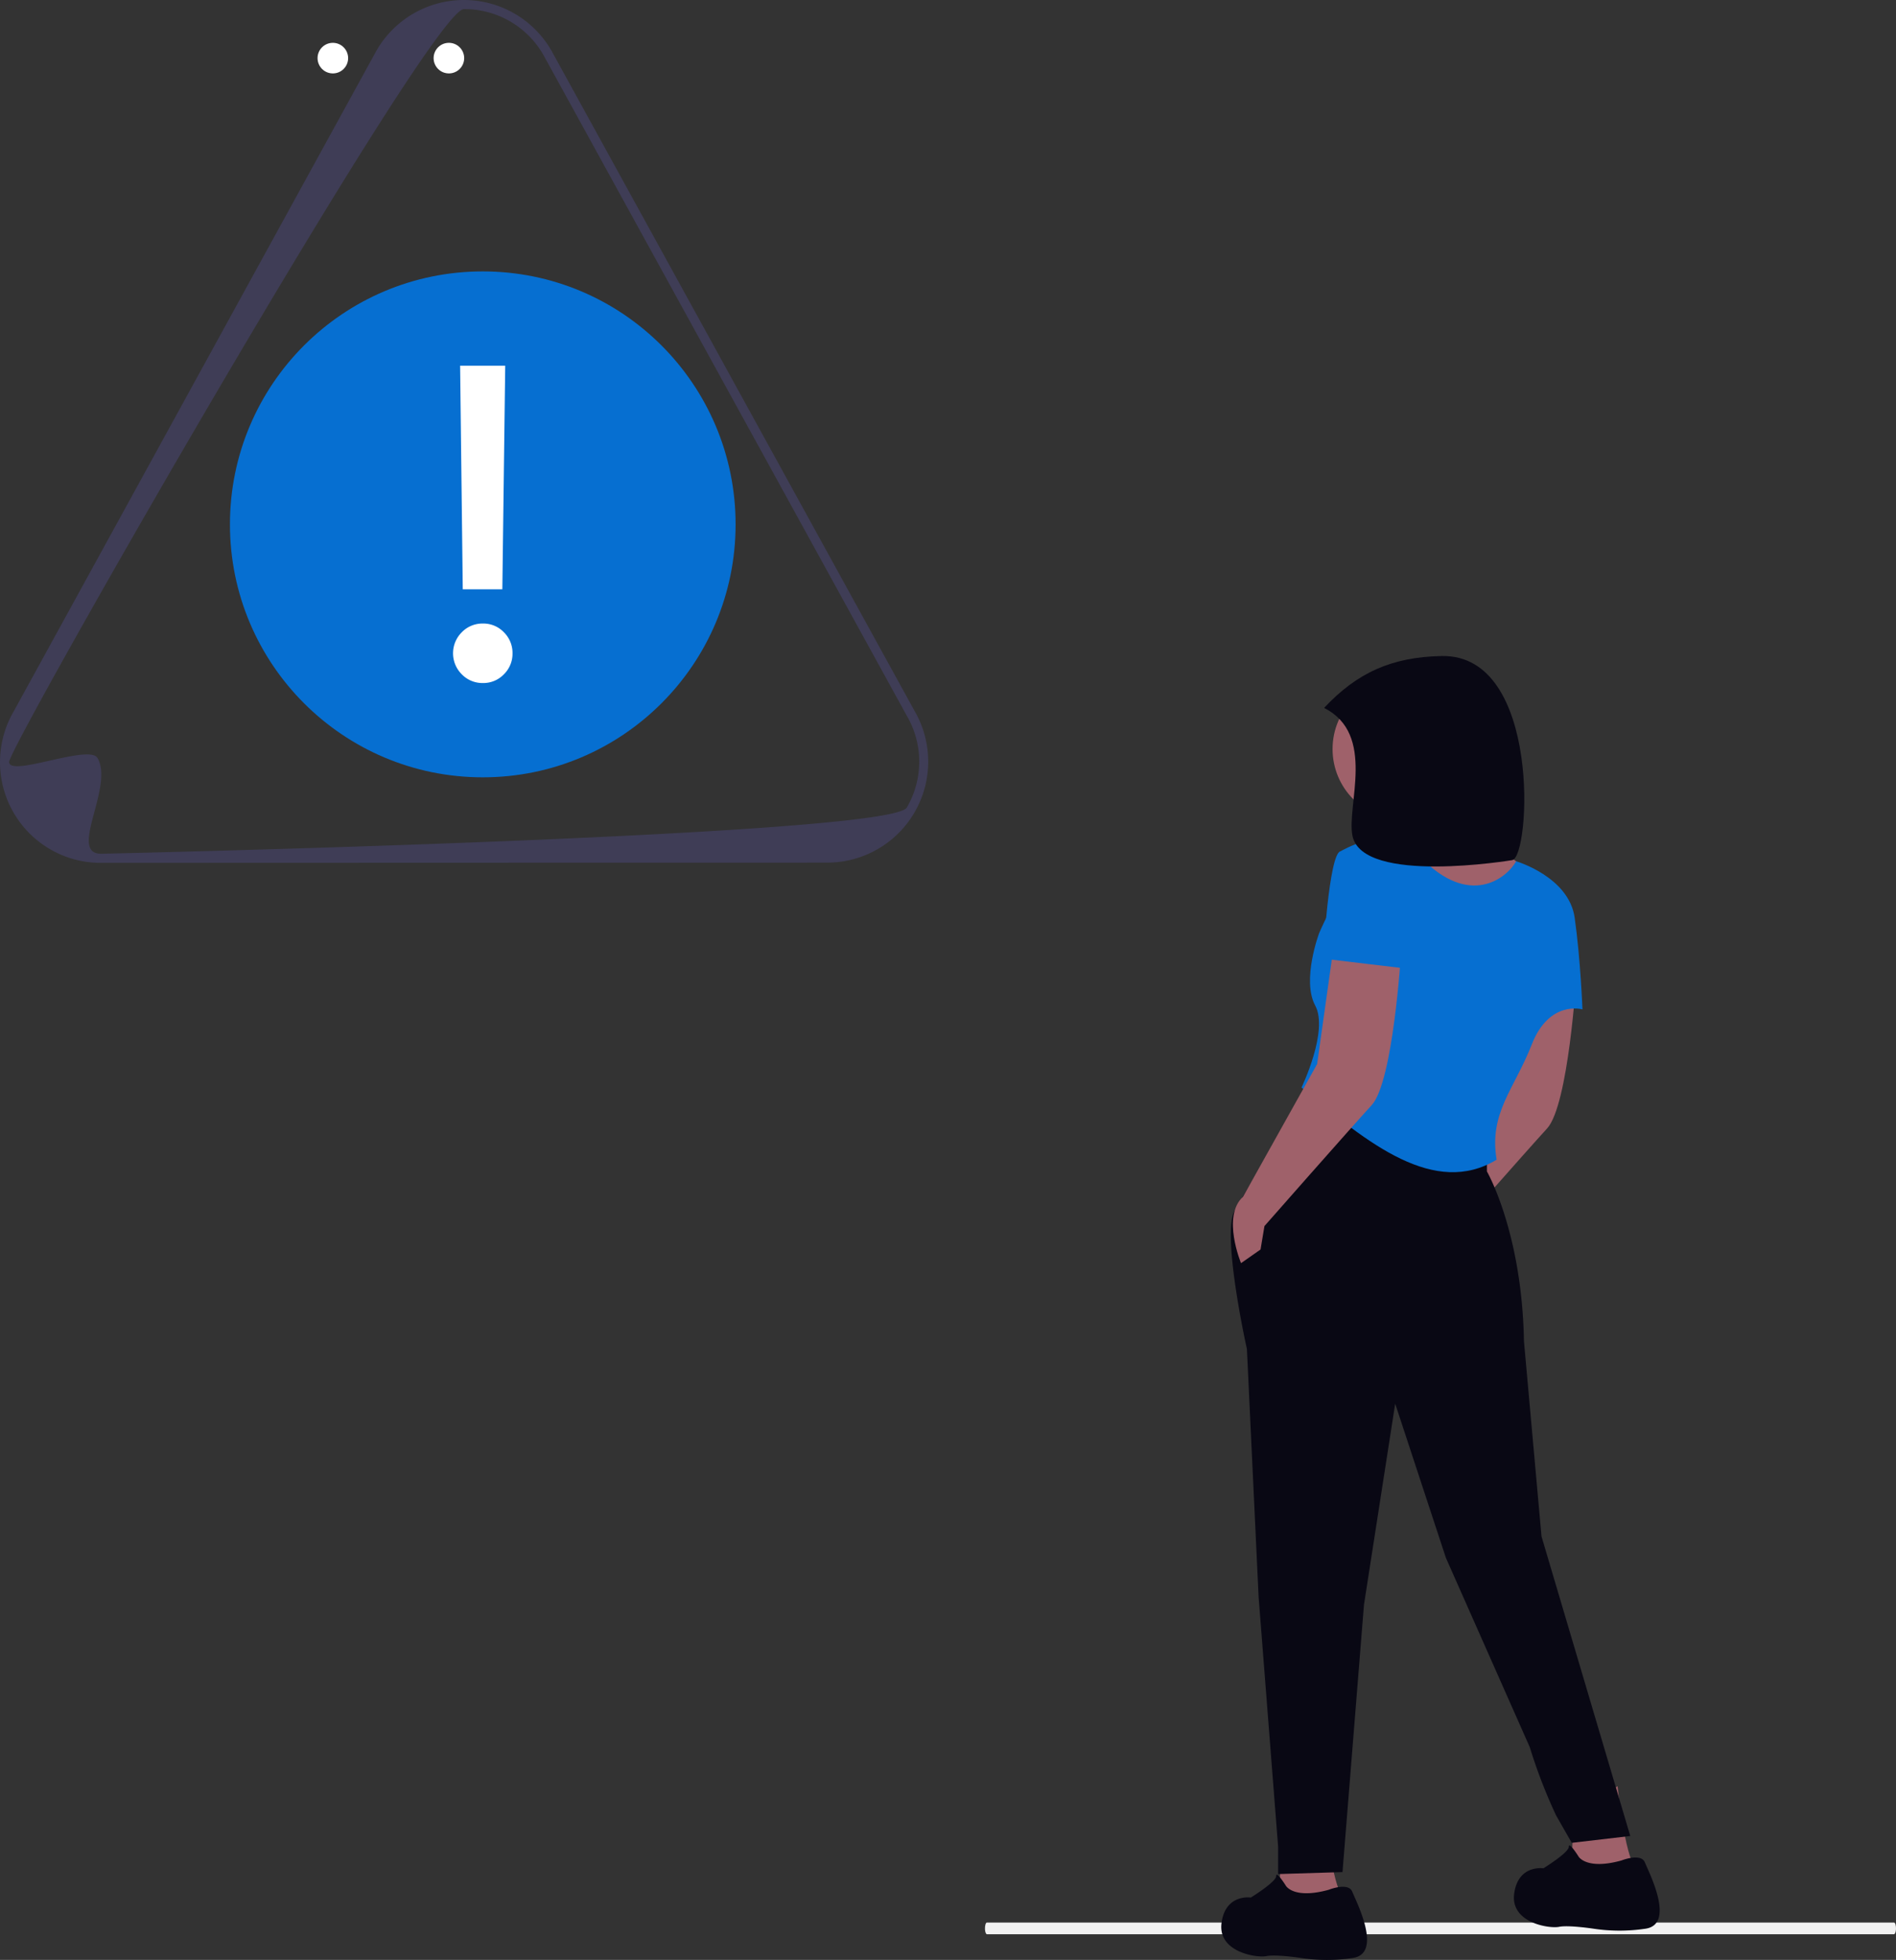 <svg xmlns="http://www.w3.org/2000/svg" width="774.305" height="799.978" viewBox="0 0 774.305 799.978" xmlns:xlink="http://www.w3.org/1999/xlink" role="img" artist="Katerina Limpitsouni" source="https://undraw.co/"><rect x="0" y="0" width="774.305" height="799.978" fill="#333333" stroke="none"/><g transform="translate(-480.785 -126.107)"><path d="M372.058,436.637c-.054,1.211-.436,2.052-.837,2.052H.828c-.389,0-.75-.816-.812-1.988-.08-1.5.3-2.791.775-2.791H371.283C371.752,433.91,372.125,435.159,372.058,436.637Z" transform="translate(883.025 476.924)" fill="#f2f2f2"/><circle cx="6.243" cy="6.243" r="6.243" transform="translate(610.472 143.589)" fill="#fff"/><circle cx="6.243" cy="6.243" r="6.243" transform="translate(634.171 143.589)" fill="#fff"/><circle cx="6.243" cy="6.243" r="6.243" transform="translate(657.865 143.589)" fill="#fff"/><g transform="translate(979.538 393.873)"><path d="M290.3,427.631l-7.171,50.991L252.856,532.8c-8.769,7.967-.8,27.09-.8,27.09l7.966-5.574,1.594-9.561s35.057-39.837,43.821-49.4,11.952-62.145,11.952-62.145Z" transform="translate(-172.367 -302.527)" fill="#9f616a"/><path d="M230.32,718.909s-1.594,18.325-.8,23.105,24.7-.8,24.7-.8c-3.984-7.967-6.375-31.869-6.375-31.869Z" transform="translate(-85.997 -248.008)" fill="#9f616a"/><path d="M331.191,721.752s-2.39,25.5-1.594,30.276,24.7-.8,24.7-.8c-3.984-7.967-6.375-31.87-6.375-31.87Z" transform="translate(-305.585 -246.069)" fill="#9f616a"/><ellipse cx="28.979" cy="28.979" rx="28.979" ry="28.979" transform="translate(45.453 8.996)" fill="#9f616a"/><path d="M256.4,381.062c4.781,6.375,2.39,17.529,2.39,17.529s48.6,56.575,57.366,56.575,7.171-39.838,7.171-39.838S310.576,400.194,303.405,397s-19.919-37.447-19.919-37.447S251.616,374.687,256.4,381.062Z" transform="translate(-186.968 -315.7)" fill="#9f616a"/><path d="M263.172,468.362l-31.187,52.389c-5.691,9.365,4.9,56.765,4.9,56.765L241.661,678.7l7.967,101.957v11.154l26.292-.8,8.769-109.128,12.748-82.064,20.715,62.94,34.259,77.283a211.817,211.817,0,0,0,10.758,27.873l6.375,11.154,23.9-2.793L357.194,654l-7.17-79.671c-.8-44.617-15.134-69.316-15.134-69.316v-9.561Z" transform="translate(-226.411 -294.644)" fill="#090814"/><path d="M246.644,734.114s-3.984-6.375-3.984-3.984S232.3,738.9,232.3,738.9s-10.358-1.594-11.952,10.358S234.692,763.6,238.675,762.8s14.342.8,14.342.8a71.1,71.1,0,0,0,20.715,0c12.748-1.594,1.594-23.105,0-27.09s-9.561-.8-9.561-.8C249.831,739.69,246.644,734.114,246.644,734.114Z" transform="translate(-100.728 -244.09)" fill="#090814"/><path d="M346.777,744.124s-3.984-6.373-3.984-3.984-10.358,8.769-10.358,8.769-10.358-1.594-11.952,10.358,14.342,14.342,18.325,13.544,14.342.8,14.342.8a71.1,71.1,0,0,0,20.715,0c12.748-1.594,1.594-23.105,0-27.09s-9.561-.8-9.561-.8C349.964,749.7,346.777,744.124,346.777,744.124Z" transform="translate(-320.372 -242.154)" fill="#090814"/><path d="M295.259,392.387c-19.919-20.715-41.43,31.073-41.43,31.073s-7.171,19.122-1.594,29.48-5.577,33.463-5.577,33.463c27.285,23.227,54.475,44.695,79.674,29.48-3.187-19.122,7.171-28.682,14.342-47.007s20.715-14.342,20.715-14.342-.8-20.715-3.187-37.447-23.9-23.013-23.9-23.013C330.4,401.08,315.178,413.1,295.259,392.387Z" transform="translate(-213.878 -310.294)" fill="#066fd1"/><path d="M350.3,419.631l-7.171,50.991L312.856,524.8c-8.769,7.967-.8,27.09-.8,27.09l7.966-5.574,1.594-9.561s35.057-39.838,43.821-49.4,11.952-62.145,11.952-62.145Z" transform="translate(-303.982 -304.076)" fill="#9f616a"/><path d="M306.933,434.238l33.463,3.984s2.39-39.037-2.663-48.8-23.63.99-23.63.99C309.324,391.214,306.933,434.238,306.933,434.238Z" transform="translate(-265.391 -310.715)" fill="#066fd1"/><path d="M266.567,344.011c21.431,10.711,9.066,39.956,11.6,52.227,4.143,20.1,65.236,9.885,65.236,9.885,7.433-1.337,11.963-84.033-28.743-83.307C294.137,323.188,279.94,329.7,266.567,344.011Z" transform="translate(-224.577 -322.812)" fill="#090814"/></g><g transform="translate(480.785 126.107)"><path d="M407.949,579.206l-296.571.1A41.125,41.125,0,0,1,75.665,517.5L223.856,247.726a41.215,41.215,0,0,1,71.386-.025l148.4,269.7a41.214,41.214,0,0,1-35.69,61.8h0ZM73.813,538.1c0,6.442,32.725-7.44,36.115-1.572,6.782,11.736-12.107,39.062,1.448,39.057,0,0,322.261-7.12,329.035-18.861a37.111,37.111,0,0,0-.014-37.495L292,249.529a37.1,37.1,0,0,0-32.458-18.7c-13.549,0-185.729,300.833-185.73,307.277h0Z" transform="translate(-70.085 -227.107)" fill="#3f3d56"/><g transform="translate(93.908 110.78)"><circle cx="103.25" cy="103.25" r="103.25" fill="#066fd1"/><path d="M13.347,7.97,12.264-83.3H30.682L29.508,7.97Zm8.216,38.255a11.746,11.746,0,0,1-8.622-3.566,12.1,12.1,0,0,1,0-17.154,11.746,11.746,0,0,1,8.622-3.566,11.6,11.6,0,0,1,8.577,3.566,11.822,11.822,0,0,1,3.521,8.622A11.716,11.716,0,0,1,30.14,42.66,11.6,11.6,0,0,1,21.563,46.226Z" transform="translate(81.734 121.789)" fill="#fff"/></g></g></g></svg>